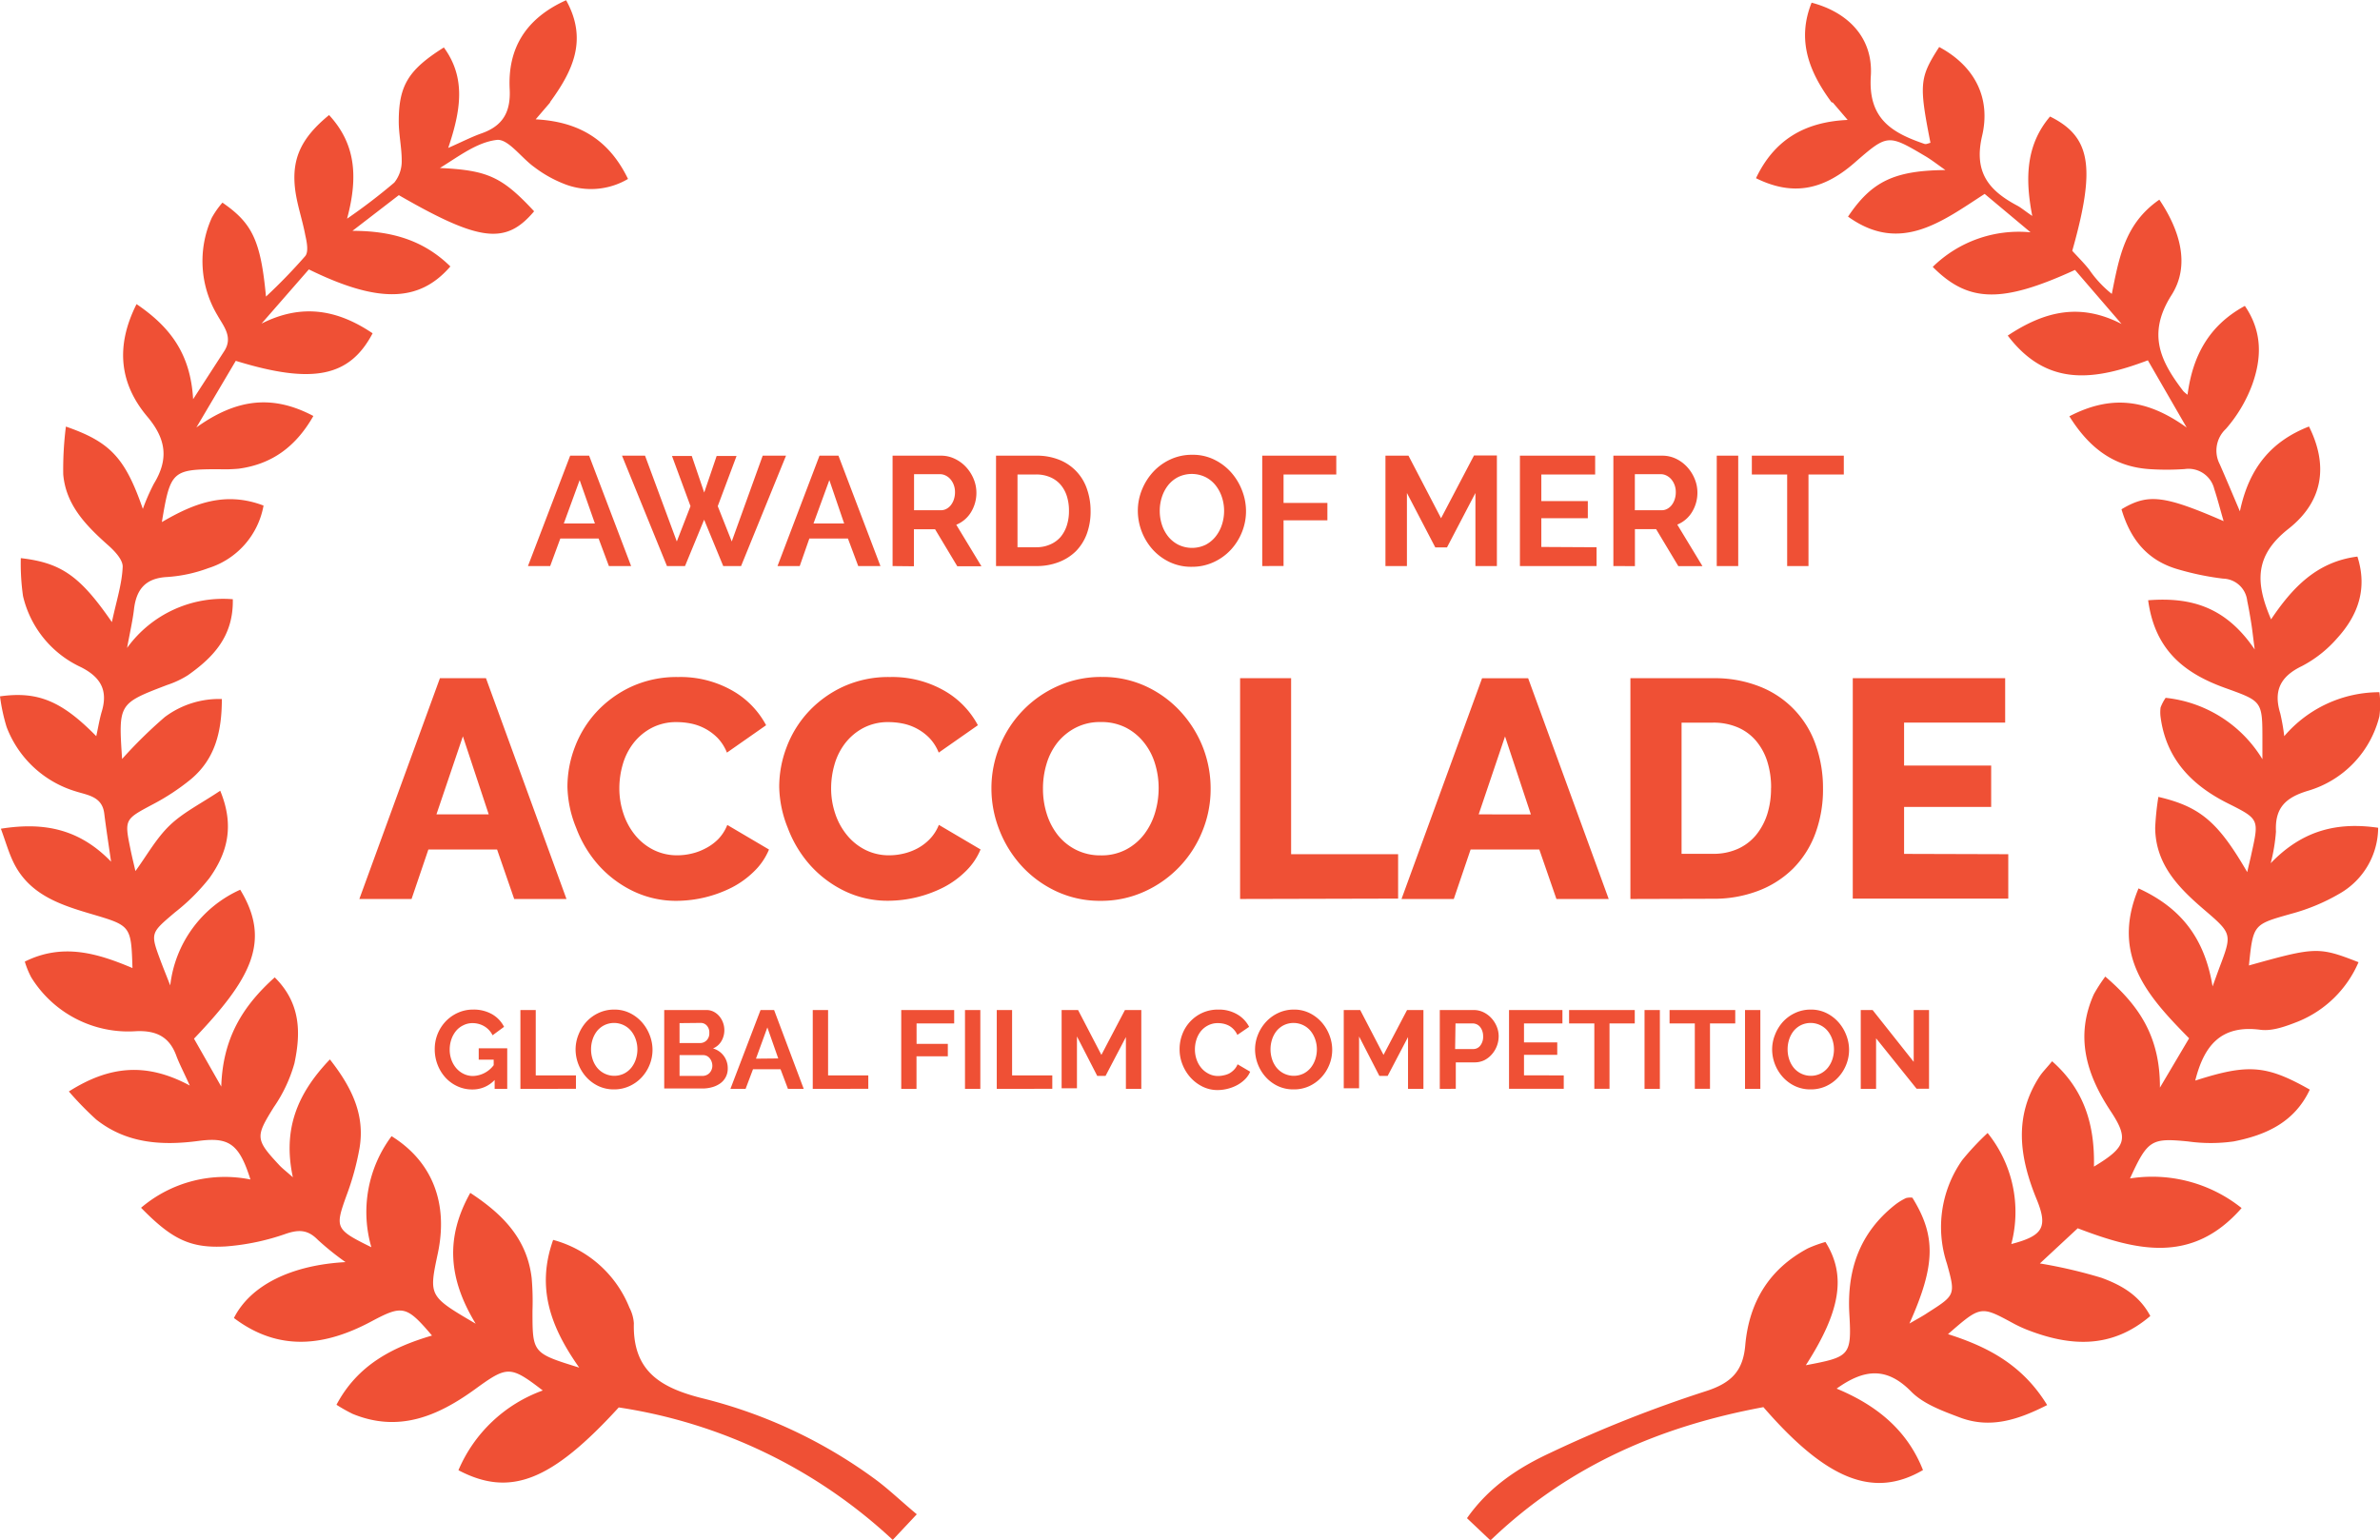 <svg xmlns="http://www.w3.org/2000/svg" viewBox="0 0 321.41 208"><defs><style>.cls-1{fill:#ef5035}</style></defs><title>accolade-laurel-red_1</title><g id="Layer_2" data-name="Layer 2"><g id="Layer_1-2" data-name="Layer 1"><path class="cls-1" d="M247.34 13.81c-3-4.06-4.73-8.35-2.69-13.45 4.93 1.3 8.31 4.74 8 9.87-.4 5.84 2.87 7.71 7.25 9.21.22.08.53-.09.8-.15-1.56-7.93-1.48-8.8 1.18-12.94 4.9 2.63 7 7 5.78 12.07-1.13 4.93 1 7.36 4.79 9.37.5.27.94.66 2 1.38-1-5.13-.83-9.63 2.4-13.43 5.53 2.73 6.19 6.86 3 18.14.71.78 1.54 1.6 2.26 2.5a15.1 15.1 0 0 0 3.08 3.32c1-5 1.78-9.52 6.42-12.73 2.83 4.21 4.18 8.9 1.65 12.88-3.36 5.28-1.46 9 1.6 13a4.91 4.91 0 0 0 .56.47c.68-5.19 2.84-9.34 7.74-12 2.42 3.53 2.25 7.13 1 10.62a19.23 19.23 0 0 1-3.57 6 4 4 0 0 0-.82 4.77c.82 1.86 1.6 3.73 2.72 6.36 1.25-6 4.37-9.52 9.33-11.46 2.53 5.06 2.08 10-2.77 13.82-4.58 3.61-4.5 7.24-2.35 12.23 2.88-4.29 6.18-7.79 11.66-8.48 1.39 4.36.07 7.93-2.71 11a16.33 16.33 0 0 1-4.8 3.8c-2.93 1.41-3.84 3.36-2.91 6.38a27.79 27.79 0 0 1 .54 3.08 16.89 16.89 0 0 1 12.85-5.94 12.64 12.64 0 0 1 0 3.25 14 14 0 0 1-9.66 10.07c-3.08.93-4.46 2.35-4.31 5.51a23.94 23.94 0 0 1-.71 4.27c4.3-4.47 9-5.59 14.51-4.79a10.31 10.31 0 0 1-5.2 8.89 26.51 26.51 0 0 1-6.47 2.71c-5.18 1.47-5.21 1.37-5.78 7 9-2.52 9.41-2.54 14.8-.44a15.07 15.07 0 0 1-8.13 8c-1.62.64-3.48 1.34-5.11 1.13-5.43-.72-7.65 2.25-8.81 6.86 7.11-2.28 9.57-2.12 15.47 1.22-2.06 4.42-5.94 6.15-10.29 7a22.13 22.13 0 0 1-6.16 0c-4.93-.48-5.44-.24-7.83 5a19.32 19.32 0 0 1 15.07 4c-6.7 7.66-14.26 5.74-22.13 2.73l-5.11 4.75a65.79 65.79 0 0 1 8.32 1.94c2.56.94 5.07 2.28 6.59 5.16-5.21 4.45-10.77 4.13-16.56 1.89a17.34 17.34 0 0 1-2-.93c-4.34-2.35-4.34-2.36-8.76 1.49 5.35 1.7 10.06 4.13 13.39 9.58-3.94 2-7.69 3.23-11.81 1.67-2.32-.88-4.9-1.81-6.56-3.5-3.27-3.32-6.3-3.09-10.06-.39 5.38 2.23 9.53 5.59 11.66 11-6.67 3.89-13 1.35-21.55-8.5-13.69 2.54-26.22 7.78-36.86 18l-3.17-3c3.06-4.35 7.1-6.9 11.3-8.85a172.52 172.52 0 0 1 20.85-8.27c3.56-1.12 5.13-2.76 5.43-6.23.51-5.82 3.22-10.31 8.46-13.1a17 17 0 0 1 2.37-.86c2.87 4.55 2 9.42-2.65 16.65 5.89-1.12 6.21-1.24 5.88-6.88-.35-6 1.39-11 6.17-14.79a8 8 0 0 1 1.48-.91 2.29 2.29 0 0 1 .86-.05c3.19 5.16 3.15 9.08-.4 17 1.07-.63 1.79-1 2.48-1.47 3.72-2.37 3.76-2.39 2.59-6.61a15.72 15.72 0 0 1 2.07-14.01 36.25 36.25 0 0 1 3.42-3.65 17 17 0 0 1 3.2 15c4.3-1.12 5-2.27 3.37-6.17-2.26-5.56-3.06-11.05.43-16.44.39-.6.91-1.11 1.71-2.08 4.42 3.89 5.77 8.72 5.65 14.23 4.37-2.63 4.73-3.75 2.25-7.5-3.26-4.93-4.83-10.06-2.26-15.79a22.45 22.45 0 0 1 1.54-2.38c4.46 3.83 7.41 8 7.38 15l3.94-6.66c-5.51-5.6-10.63-11.15-6.83-20.25 5.61 2.57 8.91 6.59 10 13.24.47-1.29.69-1.9.91-2.5 1.75-4.62 1.75-4.61-2.15-7.95-3.41-2.93-6.48-6.09-6.51-11a37.11 37.11 0 0 1 .43-4.15c5.69 1.33 8.08 3.42 12 10.16.22-1 .43-1.79.6-2.62 1-4.52 1-4.56-3.22-6.67-4.89-2.45-8.33-6-9.08-11.64a5 5 0 0 1 0-1.31 6.26 6.26 0 0 1 .68-1.3 17.41 17.41 0 0 1 13.07 8.29v-2.53c0-5.31 0-5.28-4.94-7.06-5.41-1.93-9.57-5-10.49-11.88 5.83-.45 10.5.91 14.39 6.65-.24-1.84-.33-2.71-.47-3.57-.16-1-.33-2-.54-3a3.36 3.36 0 0 0-3.25-3 37.34 37.34 0 0 1-6-1.23c-4-1.12-6.45-3.8-7.73-8.14 3.58-2.14 5.69-1.92 13.79 1.6-.47-1.62-.82-3-1.26-4.33a3.58 3.58 0 0 0-4-2.7 35.52 35.52 0 0 1-4.85 0c-4.75-.35-8.05-2.86-10.72-7.13 5.5-2.85 10.34-2.44 15.84 1.52l-5.24-9.08c-7 2.64-13.54 3.76-18.92-3.34 5.08-3.38 9.86-4.41 15.37-1.57l-6.29-7.3c-9.85 4.52-14.39 4.45-19.21-.41a16.6 16.6 0 0 1 13.21-4.67l-6.2-5.19c-5.79 3.75-11.41 8.13-18.45 3.07 3.19-4.76 6.26-6.23 13.15-6.29-1.09-.76-1.88-1.39-2.75-1.9-5.07-3-5.08-2.95-9.62 1-4.27 3.69-8.38 4.39-13.21 2 2.41-5.06 6.41-7.6 12.38-7.87l-2-2.34zm-173-.02l-2 2.33c5.94.31 9.94 2.83 12.47 8.05a9.82 9.82 0 0 1-8.82.59 16.48 16.48 0 0 1-3.81-2.17c-1.76-1.24-3.56-3.87-5.09-3.69-2.7.31-5.21 2.28-7.68 3.79 6.43.31 8.37 1.17 12.72 5.85-3.81 4.52-7.3 4.15-18.27-2.18l-6.26 4.82c5.27 0 9.59 1.25 13.22 4.81-4.2 4.86-9.73 5-19.11.4l-6.39 7.32c5.46-2.76 10.27-1.88 15 1.31-3.1 5.89-8.06 6.93-18.48 3.72l-5.32 9c5.49-3.94 10.35-4.43 15.8-1.55-2.38 4.17-5.62 6.52-10.1 7.12a20.56 20.56 0 0 1-2.64.07c-6.33 0-6.58.25-7.72 7.14 4.27-2.5 8.52-4.21 13.73-2.23a10.86 10.86 0 0 1-7.45 8.45 19.56 19.56 0 0 1-5.58 1.2c-2.94.16-4.16 1.69-4.47 4.4-.17 1.44-.5 2.87-.93 5.18a16 16 0 0 1 14.28-6.58c.11 5-2.65 7.86-6.07 10.27a12.69 12.69 0 0 1-2.79 1.31c-6.59 2.52-6.59 2.51-6.09 10a62.5 62.5 0 0 1 5.76-5.66 12.22 12.22 0 0 1 7.71-2.44c0 4.47-.94 8.14-4.21 10.86a30.39 30.39 0 0 1-5.14 3.38c-3.74 2-3.83 2-3 6 .2 1 .45 2 .68 3 1.55-2.12 2.82-4.44 4.65-6.19s4.22-2.93 6.8-4.66c2 4.84.9 8.49-1.46 11.8a27.5 27.5 0 0 1-4.68 4.65c-3.28 2.79-3.32 2.74-1.9 6.55.35.93.72 1.84 1.29 3.3a16.17 16.17 0 0 1 9.45-12.93c4.27 7 1.39 12.11-6.24 20.12l3.68 6.47c.2-6.53 2.9-10.88 7.22-14.75 3.58 3.54 3.51 7.6 2.66 11.61a19.74 19.74 0 0 1-2.79 5.93c-2.48 4-2.52 4.33.79 7.87.39.41.85.76 1.79 1.59-1.38-6.44.55-11.26 5-15.92 3 3.82 4.76 7.52 4 12a36.19 36.19 0 0 1-1.75 6.37c-1.58 4.39-1.54 4.59 3.35 7a17.1 17.1 0 0 1 2.73-15c5.55 3.45 7.68 9.11 6.24 15.86-1.22 5.75-1.22 5.75 5.12 9.47-3.71-6.1-4.11-11.64-.73-17.67 4.46 2.92 7.67 6.26 8.29 11.5a36.85 36.85 0 0 1 .11 4.41c0 5.73 0 5.73 6.31 7.69-3.79-5.37-5.85-10.7-3.52-17.25a15.4 15.4 0 0 1 10.3 9.15 5.36 5.36 0 0 1 .6 2.11c-.17 6.52 3.64 8.75 9.44 10.18a66.27 66.27 0 0 1 23 10.78c1.88 1.36 3.56 3 5.77 4.84l-3.25 3.46a69.34 69.34 0 0 0-37-17.89c-9.07 9.92-14.65 12.17-21.65 8.48a19.59 19.59 0 0 1 11.39-10.77c-4.42-3.39-4.78-3.35-9.22-.12-5 3.61-10.26 5.83-16.46 3.28a22.37 22.37 0 0 1-2.18-1.23c2.85-5.37 7.55-7.78 12.9-9.35-3.47-4.09-4-4.14-8.22-1.89-6.24 3.33-12.46 4.11-18.53-.48 2.28-4.51 7.89-7.16 15.07-7.55a37.83 37.83 0 0 1-3.73-3c-1.32-1.35-2.51-1.44-4.31-.83a31.55 31.55 0 0 1-8.11 1.71c-4.84.29-7.33-1-11.46-5.22a17.45 17.45 0 0 1 14.77-3.82c-1.52-4.83-2.9-5.75-7-5.21-4.94.66-9.74.36-13.84-2.9a43.72 43.72 0 0 1-3.68-3.78c5.4-3.42 10.38-4 16.33-.8-.81-1.79-1.39-2.89-1.81-4-.94-2.61-2.75-3.46-5.46-3.34A15.39 15.39 0 0 1 4.21 132a11.79 11.79 0 0 1-.86-2.11c5.15-2.56 9.85-1.11 14.54.87-.18-5.71-.21-5.72-5.48-7.28-4.28-1.26-8.52-2.63-10.64-7.1-.61-1.28-1-2.66-1.65-4.44C6 111 10.75 112 15 116.39c-.36-2.5-.67-4.49-.92-6.5-.28-2.33-2.27-2.48-3.87-3a14.42 14.42 0 0 1-9.32-8.7A25.12 25.12 0 0 1 0 94.06c5.11-.72 8.34.63 13 5.38.27-1.24.44-2.3.74-3.32.86-2.86-.12-4.64-2.8-6a14.12 14.12 0 0 1-7.83-9.6 30.84 30.84 0 0 1-.3-5.13c5.45.63 8 2.4 12.3 8.64.61-2.86 1.37-5.17 1.46-7.5 0-1-1.19-2.21-2.1-3-2.91-2.6-5.58-5.36-5.93-9.46a45.58 45.58 0 0 1 .36-6.45c6 2.08 8 4.23 10.39 11.12a28.08 28.08 0 0 1 1.49-3.4c2-3.28 1.7-6-.89-9.07-3.65-4.33-4.39-9.36-1.45-15.19 4.55 3.09 7.29 6.72 7.64 12.84l4.2-6.49c1.24-1.91-.11-3.39-.93-4.87a14.24 14.24 0 0 1-.75-13.14 11.78 11.78 0 0 1 1.44-2.05c4 2.76 5.17 5.08 5.88 12.69a74.64 74.64 0 0 0 5.31-5.48c.46-.58.21-1.88 0-2.8-.4-2.16-1.17-4.27-1.4-6.44-.42-4 .91-6.77 4.61-9.8 3.5 3.8 4 8.16 2.43 14a78.87 78.87 0 0 0 6.38-4.88 4.6 4.6 0 0 0 1-3c0-1.74-.4-3.5-.4-5.25 0-4.9 1.33-7 6.09-10 3 4.1 2.31 8.47.59 13.57 1.91-.84 3.16-1.49 4.46-1.95 2.88-1 4-2.85 3.84-6-.28-5.49 2.16-9.54 7.62-12 3 5.39.83 9.66-2.2 13.81z"/><path class="cls-1" d="M59.41 91.61h6.22l10.87 29.82h-7.06l-2.31-6.68h-9.28l-2.27 6.68h-7.05zM66 110l-3.49-10.54L58.94 110zm10.63-3.73a15.05 15.05 0 0 1 1-5.35 14.61 14.61 0 0 1 2.94-4.77 15 15 0 0 1 4.7-3.4 14.65 14.65 0 0 1 6.3-1.3 14.18 14.18 0 0 1 7.29 1.81 11.68 11.68 0 0 1 4.6 4.7l-5.29 3.7a6.16 6.16 0 0 0-1.28-2 7 7 0 0 0-3.59-1.93 9.83 9.83 0 0 0-1.89-.19 7.12 7.12 0 0 0-3.44.8 7.57 7.57 0 0 0-2.44 2.06 8.54 8.54 0 0 0-1.43 2.86 11.56 11.56 0 0 0-.46 3.23 10.66 10.66 0 0 0 .55 3.4 9.06 9.06 0 0 0 1.57 2.9 7.59 7.59 0 0 0 2.48 2 7.09 7.09 0 0 0 3.25.74 8.36 8.36 0 0 0 1.91-.23 7.73 7.73 0 0 0 1.89-.71 6.73 6.73 0 0 0 1.71-1.25 5.9 5.9 0 0 0 1.22-1.91l5.63 3.32a8.77 8.77 0 0 1-2 2.94 12.32 12.32 0 0 1-3 2.18 16.72 16.72 0 0 1-7.43 1.81 13.35 13.35 0 0 1-5.94-1.32 15 15 0 0 1-4.66-3.51 16 16 0 0 1-3-5 15.5 15.5 0 0 1-1.19-5.58zm28.6 0a15.06 15.06 0 0 1 1-5.35 14.59 14.59 0 0 1 2.94-4.77 14.93 14.93 0 0 1 4.7-3.4 14.65 14.65 0 0 1 6.3-1.3 14.18 14.18 0 0 1 7.29 1.81 11.69 11.69 0 0 1 4.6 4.7l-5.29 3.7a6.16 6.16 0 0 0-1.28-2 7 7 0 0 0-3.59-1.93 9.84 9.84 0 0 0-1.89-.19 7.12 7.12 0 0 0-3.44.8 7.59 7.59 0 0 0-2.44 2.06 8.55 8.55 0 0 0-1.43 2.86 11.56 11.56 0 0 0-.46 3.23 10.68 10.68 0 0 0 .55 3.4 9 9 0 0 0 1.58 2.9 7.6 7.6 0 0 0 2.48 2 7.09 7.09 0 0 0 3.26.74 8.36 8.36 0 0 0 1.91-.23 7.71 7.71 0 0 0 1.89-.71 6.73 6.73 0 0 0 1.66-1.26 5.9 5.9 0 0 0 1.22-1.91l5.63 3.32a8.77 8.77 0 0 1-2 2.94 12.29 12.29 0 0 1-3 2.18 16.72 16.72 0 0 1-7.43 1.81 13.36 13.36 0 0 1-5.94-1.32 15 15 0 0 1-4.66-3.51 16 16 0 0 1-3-5 15.48 15.48 0 0 1-1.16-5.57zm43.39 15.41a13.86 13.86 0 0 1-6-1.3 14.89 14.89 0 0 1-4.66-3.42 15.57 15.57 0 0 1-3-4.85 15.28 15.28 0 0 1-1.07-5.63 14.88 14.88 0 0 1 1.11-5.67 15 15 0 0 1 7.83-8.13 14.26 14.26 0 0 1 6-1.24 13.87 13.87 0 0 1 6 1.3 14.75 14.75 0 0 1 4.66 3.44 15.58 15.58 0 0 1 3 4.87 15.35 15.35 0 0 1 1 5.54 14.9 14.9 0 0 1-1.11 5.67 15.09 15.09 0 0 1-7.79 8.15 14.06 14.06 0 0 1-5.97 1.27zm-7.77-15.12a11.16 11.16 0 0 0 .5 3.34 8.92 8.92 0 0 0 1.49 2.88 7.34 7.34 0 0 0 2.46 2 7.24 7.24 0 0 0 3.36.76 7.11 7.11 0 0 0 3.44-.8 7.46 7.46 0 0 0 2.44-2.08 9.08 9.08 0 0 0 1.45-2.9 11.48 11.48 0 0 0 .48-3.3 11.16 11.16 0 0 0-.5-3.34 8.47 8.47 0 0 0-1.51-2.86 7.5 7.5 0 0 0-2.46-2 7.29 7.29 0 0 0-3.34-.73 7.14 7.14 0 0 0-3.42.78 7.63 7.63 0 0 0-2.44 2 8.62 8.62 0 0 0-1.47 2.88 11.45 11.45 0 0 0-.48 3.37zm26.62 14.87V91.61h6.89v23.77h14.45v6zm32.68-29.82h6.22l10.88 29.82h-7.06l-2.31-6.68h-9.28l-2.27 6.68h-7.06zm6.59 18.4l-3.49-10.54-3.56 10.53zm13.44 11.42V91.61h11.13a16.47 16.47 0 0 1 6.47 1.18 13 13 0 0 1 7.46 7.92 17.41 17.41 0 0 1 .95 5.77 17.16 17.16 0 0 1-1.05 6.15 13.21 13.21 0 0 1-3 4.7 13.47 13.47 0 0 1-4.7 3 16.72 16.72 0 0 1-6.11 1.07zm19-15a11.6 11.6 0 0 0-.52-3.59 8.09 8.09 0 0 0-1.53-2.79 6.68 6.68 0 0 0-2.48-1.81 8.35 8.35 0 0 0-3.32-.63h-4.24v17.72h4.24a8 8 0 0 0 3.36-.67 6.8 6.8 0 0 0 2.46-1.87 8.56 8.56 0 0 0 1.51-2.81 11.45 11.45 0 0 0 .51-3.5zm32.03 8.95v6h-21V91.61h20.58v6h-13.65v5.8h11.76V109h-11.76v6.34zM77 61.55h2.56l5.67 14.91h-3l-1.39-3.72h-5.17l-1.37 3.72h-3zm3.34 9.16l-2.06-5.86-2.14 5.86zm10.41-9.12h2.67l1.68 4.94 1.68-4.94h2.69l-2.54 6.78 1.89 4.77L103 61.55h3.15l-6.07 14.91h-2.41l-2.58-6.26-2.58 6.26h-2.44L84 61.55h3.11l4.29 11.59 1.85-4.77zm19.92-.04h2.56l5.67 14.91h-3l-1.39-3.72h-5.21l-1.3 3.72h-3zm3.33 9.16l-2-5.86-2.14 5.86zm6.54 5.75V61.55h6.59A4.24 4.24 0 0 1 129 62a4.93 4.93 0 0 1 1.5 1.13 5.37 5.37 0 0 1 1 1.6 4.82 4.82 0 0 1 .36 1.8 5 5 0 0 1-.72 2.64 4.16 4.16 0 0 1-2 1.71l3.4 5.61h-3.26l-3-5h-2.86v5zm2.9-7.54h3.63a1.53 1.53 0 0 0 .75-.19 1.9 1.9 0 0 0 .6-.51 2.58 2.58 0 0 0 .4-.77 3 3 0 0 0 .15-.95 2.69 2.69 0 0 0-.17-1 2.52 2.52 0 0 0-.45-.77 2.05 2.05 0 0 0-.65-.5 1.69 1.69 0 0 0-.75-.18h-3.51zm11.07 7.54V61.55h5.42a8.09 8.09 0 0 1 3.2.59 6.44 6.44 0 0 1 3.69 4 8.89 8.89 0 0 1 .46 2.89 8.73 8.73 0 0 1-.51 3.08 6.59 6.59 0 0 1-1.48 2.35 6.68 6.68 0 0 1-2.29 1.46 8.2 8.2 0 0 1-3 .54zm9.85-7.46a6.37 6.37 0 0 0-.29-2 4.42 4.42 0 0 0-.86-1.55 3.84 3.84 0 0 0-1.4-1 4.72 4.72 0 0 0-1.88-.36h-2.52v9.83h2.52a4.54 4.54 0 0 0 1.9-.38 3.89 3.89 0 0 0 1.39-1 4.64 4.64 0 0 0 .85-1.56 6.29 6.29 0 0 0 .29-1.98zm16.59 7.56a6.77 6.77 0 0 1-3-.64 7.29 7.29 0 0 1-2.29-1.7 7.89 7.89 0 0 1-2-5.22 7.49 7.49 0 0 1 .56-2.86 7.9 7.9 0 0 1 1.53-2.42 7.33 7.33 0 0 1 2.32-1.67 6.9 6.9 0 0 1 2.92-.62 6.55 6.55 0 0 1 3 .66 7.37 7.37 0 0 1 2.28 1.73 8 8 0 0 1 1.47 2.44 7.68 7.68 0 0 1 .53 2.77 7.56 7.56 0 0 1-.55 2.85 7.74 7.74 0 0 1-1.51 2.39 7.28 7.28 0 0 1-2.31 1.66 6.89 6.89 0 0 1-2.95.63zM156.62 69a6 6 0 0 0 .29 1.87 5 5 0 0 0 .85 1.6 4.22 4.22 0 0 0 1.37 1.11 4.23 4.23 0 0 0 3.7 0 4.23 4.23 0 0 0 1.36-1.14 5.1 5.1 0 0 0 .84-1.61 6 6 0 0 0 .28-1.82 5.81 5.81 0 0 0-.3-1.87 5.16 5.16 0 0 0-.86-1.6 4.12 4.12 0 0 0-1.36-1.1 4.25 4.25 0 0 0-3.69 0 4.15 4.15 0 0 0-1.37 1.13 5.1 5.1 0 0 0-.83 1.6 6 6 0 0 0-.28 1.83zm13.84 7.46V61.55h10v2.54h-7.12v3.84h5.92v2.35h-5.92v6.17zm28.79 0v-9.87l-3.84 7.35h-1.58L190 66.59v9.87h-2.9V61.55h3.11l4.4 8.45 4.45-8.48h3.09v14.94zm16.36-2.54v2.54h-10.35V61.55h10.16v2.54h-7.27v3.59h6.28V70h-6.28v3.88zm2.27 2.54V61.55h6.59a4.24 4.24 0 0 1 1.9.43 4.93 4.93 0 0 1 1.5 1.13 5.37 5.37 0 0 1 1 1.6 4.82 4.82 0 0 1 .36 1.8 5 5 0 0 1-.72 2.64 4.16 4.16 0 0 1-2 1.71l3.4 5.61h-3.26l-3-5h-2.86v5zm2.9-7.54h3.63a1.53 1.53 0 0 0 .75-.19 1.9 1.9 0 0 0 .6-.51 2.58 2.58 0 0 0 .4-.77 3 3 0 0 0 .15-.95 2.69 2.69 0 0 0-.17-1 2.52 2.52 0 0 0-.45-.77 2.05 2.05 0 0 0-.65-.5 1.69 1.69 0 0 0-.75-.18h-3.51zm11.06 7.54V61.55h2.9v14.91zM249 64.09h-4.77v12.37h-2.88V64.09h-4.77v-2.54H249zM66.8 145.88a4.07 4.07 0 0 1-3 1.28 4.7 4.7 0 0 1-2-.42 5 5 0 0 1-1.61-1.15 5.51 5.51 0 0 1-1.08-1.73 5.75 5.75 0 0 1-.4-2.15 5.41 5.41 0 0 1 1.49-3.76 5.24 5.24 0 0 1 1.64-1.15 4.92 4.92 0 0 1 2.05-.43 5 5 0 0 1 2.57.63 4.09 4.09 0 0 1 1.61 1.7l-1.55 1.14a2.87 2.87 0 0 0-1.13-1.22 3.11 3.11 0 0 0-1.58-.42 2.7 2.7 0 0 0-1.24.29 2.89 2.89 0 0 0-1 .78 3.7 3.7 0 0 0-.62 1.14 4.26 4.26 0 0 0-.22 1.36 4 4 0 0 0 .24 1.4 3.57 3.57 0 0 0 .66 1.13 3.08 3.08 0 0 0 1 .76 2.84 2.84 0 0 0 1.25.28 3.63 3.63 0 0 0 2.79-1.46v-.75h-2.02v-1.53h3.85v5.48h-1.7zm3.48 1.2v-10.65h2.07v8.83h5.43v1.81zm12.63.07a4.84 4.84 0 0 1-2.12-.46 5.21 5.21 0 0 1-1.63-1.22 5.63 5.63 0 0 1-1.43-3.73 5.36 5.36 0 0 1 .4-2 5.62 5.62 0 0 1 1.08-1.74 5.24 5.24 0 0 1 1.66-1.19 4.93 4.93 0 0 1 2.08-.44 4.68 4.68 0 0 1 2.11.47 5.26 5.26 0 0 1 1.63 1.24 5.7 5.7 0 0 1 1.05 1.74 5.5 5.5 0 0 1 .38 2 5.39 5.39 0 0 1-.39 2 5.51 5.51 0 0 1-1.08 1.71 5.18 5.18 0 0 1-1.65 1.18 4.92 4.92 0 0 1-2.09.44zm-3.09-5.4a4.26 4.26 0 0 0 .21 1.33 3.54 3.54 0 0 0 .61 1.14 3 3 0 0 0 1 .79 3 3 0 0 0 2.64 0 3 3 0 0 0 1-.82 3.65 3.65 0 0 0 .6-1.15 4.27 4.27 0 0 0 .2-1.3 4.17 4.17 0 0 0-.22-1.33 3.7 3.7 0 0 0-.62-1.14 2.93 2.93 0 0 0-1-.79 3 3 0 0 0-2.63 0 3 3 0 0 0-1 .81 3.63 3.63 0 0 0-.59 1.14 4.27 4.27 0 0 0-.2 1.32zm18.46 2.58a2.42 2.42 0 0 1-1 2 3.47 3.47 0 0 1-1.1.52 4.75 4.75 0 0 1-1.33.18H89.7v-10.6h5.7a2.11 2.11 0 0 1 1 .24 2.51 2.51 0 0 1 .76.62 2.86 2.86 0 0 1 .49.87 2.92 2.92 0 0 1 .17 1 2.89 2.89 0 0 1-.39 1.46 2.37 2.37 0 0 1-1.14 1 2.74 2.74 0 0 1 1.45 1 2.79 2.79 0 0 1 .54 1.71zm-6.51-6.13v2.69h2.76a1.23 1.23 0 0 0 .89-.36 1.32 1.32 0 0 0 .37-1 1.37 1.37 0 0 0-.34-1 1.09 1.09 0 0 0-.83-.36zm4.43 5.75a1.58 1.58 0 0 0-.1-.55 1.55 1.55 0 0 0-.26-.46 1.23 1.23 0 0 0-.39-.31 1.09 1.09 0 0 0-.5-.11h-3.18v2.81h3.08a1.35 1.35 0 0 0 .53-.1 1.28 1.28 0 0 0 .43-.29 1.43 1.43 0 0 0 .39-1zm6.51-7.52h1.83l4 10.65h-2.13l-1-2.65h-3.72l-1 2.65h-2.05zm2.39 6.54l-1.47-4.19-1.54 4.22zm4.66 4.11v-10.65h2.07v8.83h5.43v1.81zm11.95 0v-10.65h7.15v1.81h-5.08V141H128v1.68h-4.23v4.41zm8.61 0v-10.65h2.07v10.65zm4.29 0v-10.65h2.07v8.83h5.43v1.81zm17.44 0v-7l-2.75 5.25h-1.12l-2.74-5.33v7h-2.07v-10.57h2.22l3.15 6.06 3.18-6.06h2.21v10.65zm7.25-5.4a5.51 5.51 0 0 1 .35-1.93 5.17 5.17 0 0 1 2.68-2.92 5.1 5.1 0 0 1 2.22-.46 4.85 4.85 0 0 1 2.54.65 4.12 4.12 0 0 1 1.6 1.68l-1.59 1.09a2.71 2.71 0 0 0-.51-.76 2.56 2.56 0 0 0-.64-.49 2.93 2.93 0 0 0-.72-.26 3.4 3.4 0 0 0-.73-.08 2.79 2.79 0 0 0-1.36.31 3 3 0 0 0-1 .82 3.59 3.59 0 0 0-.58 1.14 4.32 4.32 0 0 0-.19 1.27 4.12 4.12 0 0 0 .22 1.36 3.61 3.61 0 0 0 .64 1.15 3.17 3.17 0 0 0 1 .79 2.7 2.7 0 0 0 1.27.3 3.33 3.33 0 0 0 .75-.09 2.84 2.84 0 0 0 .75-.25 2.81 2.81 0 0 0 .65-.5 2.29 2.29 0 0 0 .48-.74l1.7 1a3.19 3.19 0 0 1-.73 1.06 4.67 4.67 0 0 1-1.06.77 5.46 5.46 0 0 1-1.27.48 5.54 5.54 0 0 1-1.32.17 4.53 4.53 0 0 1-2.08-.48 5.43 5.43 0 0 1-1.63-1.25 5.8 5.8 0 0 1-1.06-1.75 5.48 5.48 0 0 1-.38-2.08zm15.37 5.47a4.84 4.84 0 0 1-2.12-.46 5.21 5.21 0 0 1-1.63-1.22 5.63 5.63 0 0 1-1.43-3.73 5.36 5.36 0 0 1 .4-2A5.62 5.62 0 0 1 171 138a5.24 5.24 0 0 1 1.66-1.19 4.93 4.93 0 0 1 2.08-.44 4.68 4.68 0 0 1 2.11.47 5.26 5.26 0 0 1 1.63 1.24 5.7 5.7 0 0 1 1.05 1.74 5.5 5.5 0 0 1 .38 2 5.39 5.39 0 0 1-.39 2 5.51 5.51 0 0 1-1.08 1.71 5.18 5.18 0 0 1-1.65 1.19 4.92 4.92 0 0 1-2.12.43zm-3.09-5.4a4.26 4.26 0 0 0 .21 1.33 3.54 3.54 0 0 0 .61 1.14 3 3 0 0 0 1 .79 3 3 0 0 0 2.64 0 3 3 0 0 0 1-.82 3.65 3.65 0 0 0 .6-1.15 4.27 4.27 0 0 0 .2-1.3 4.17 4.17 0 0 0-.22-1.33 3.7 3.7 0 0 0-.62-1.14 2.93 2.93 0 0 0-1-.79 3 3 0 0 0-2.63 0 3 3 0 0 0-1 .81 3.63 3.63 0 0 0-.59 1.14 4.27 4.27 0 0 0-.2 1.32zm18.57 5.33v-7l-2.75 5.25h-1.12l-2.74-5.33v7h-2.07v-10.57h2.22l3.15 6.06 3.18-6.06h2.21v10.65zm4.29 0v-10.65H199a3 3 0 0 1 1.36.31 3.52 3.52 0 0 1 1.07.81 3.81 3.81 0 0 1 .71 1.14 3.43 3.43 0 0 1 .25 1.28 3.72 3.72 0 0 1-.24 1.31 3.65 3.65 0 0 1-.68 1.13 3.31 3.31 0 0 1-1 .79 3 3 0 0 1-1.35.3h-2.52v3.57zm2.07-5.38h2.4a1.18 1.18 0 0 0 1-.47 1.92 1.92 0 0 0 .38-1.26 2.07 2.07 0 0 0-.12-.73 1.79 1.79 0 0 0-.31-.55 1.26 1.26 0 0 0-.46-.34 1.34 1.34 0 0 0-.53-.11h-2.31zm14.67 3.56v1.81h-7.39v-10.64H211v1.81h-5.19v2.56h4.49v1.68h-4.49v2.77zm9.59-7.02h-3.41v8.83h-2.05v-8.83h-3.41v-1.81h8.87zm1.32 8.84v-10.65h2.07v10.65zm12.25-8.84h-3.41v8.83h-2.05v-8.83h-3.41v-1.81h8.87zm1.32 8.84v-10.65h2.07v10.65zm8.84.07a4.84 4.84 0 0 1-2.12-.46 5.21 5.21 0 0 1-1.63-1.22 5.63 5.63 0 0 1-1.43-3.73 5.36 5.36 0 0 1 .4-2 5.62 5.62 0 0 1 1.08-1.74 5.24 5.24 0 0 1 1.66-1.19 4.93 4.93 0 0 1 2.08-.44 4.68 4.68 0 0 1 2.11.47 5.26 5.26 0 0 1 1.63 1.24 5.7 5.7 0 0 1 1.05 1.74 5.5 5.5 0 0 1 .38 2 5.39 5.39 0 0 1-.39 2 5.51 5.51 0 0 1-1.08 1.71 5.18 5.18 0 0 1-1.65 1.19 4.92 4.92 0 0 1-2.09.43zm-3.09-5.4a4.26 4.26 0 0 0 .21 1.33 3.54 3.54 0 0 0 .61 1.14 3 3 0 0 0 1 .79 3 3 0 0 0 2.64 0 3 3 0 0 0 1-.82 3.65 3.65 0 0 0 .6-1.15 4.27 4.27 0 0 0 .2-1.3 4.17 4.17 0 0 0-.22-1.33 3.7 3.7 0 0 0-.62-1.14 2.93 2.93 0 0 0-1-.79 3 3 0 0 0-2.63 0 3 3 0 0 0-1 .81 3.63 3.63 0 0 0-.59 1.14 4.27 4.27 0 0 0-.2 1.32zm11.95-1.5v6.83h-2.07v-10.65h1.6l5.55 7v-7h2.07v10.63h-1.68z"/></g></g></svg>
